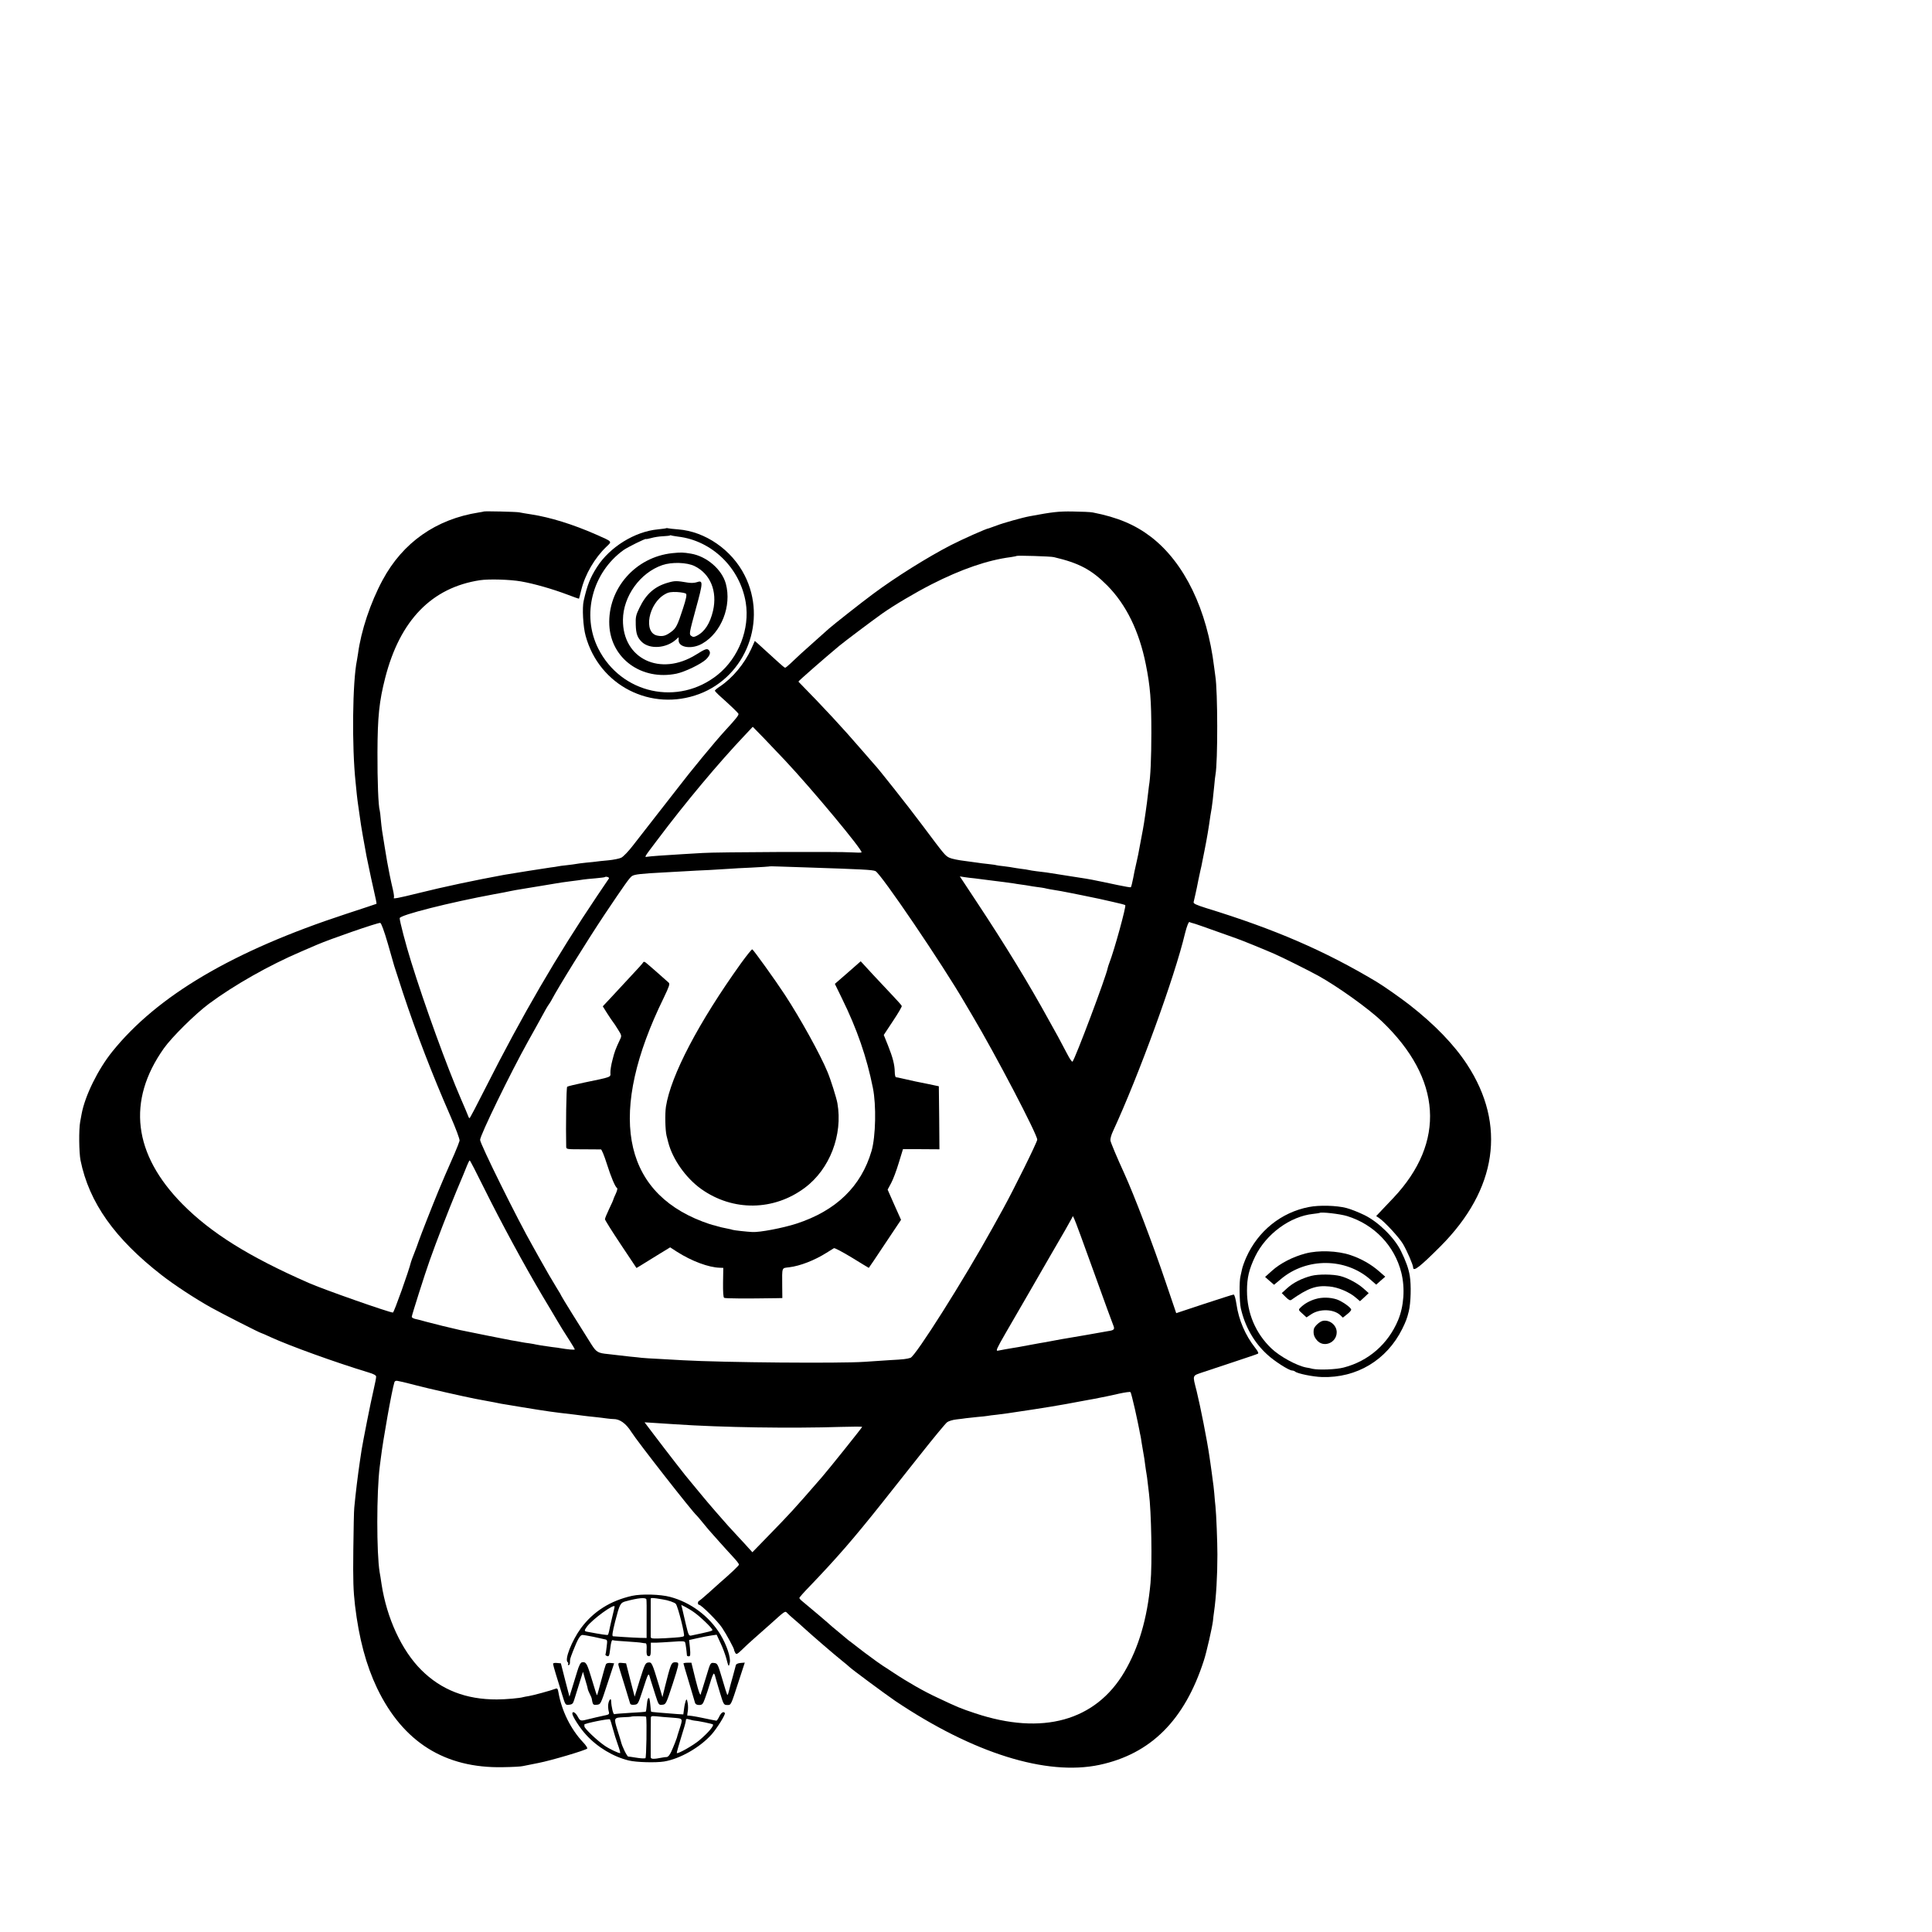 <?xml version="1.0" standalone="no"?>
<!DOCTYPE svg PUBLIC "-//W3C//DTD SVG 20010904//EN"
 "http://www.w3.org/TR/2001/REC-SVG-20010904/DTD/svg10.dtd">
<svg version="1.0" xmlns="http://www.w3.org/2000/svg"
 width="16pt" height="16pt" viewBox="0 0 16 16"
 preserveAspectRatio="xMidYMid meet">
<g transform="translate(0,16) scale(0.001,-0.001)"
fill="#000000" stroke="none">
<path d="M4007 11764 c-1 -1 -20 -5 -42 -8 -355 -56 -629 -249 -796 -559 -102
-189 -179 -422 -204 -610 -2 -16 -6 -40 -9 -55 -37 -177 -43 -714 -11 -1012 2
-25 7 -70 10 -100 3 -30 8 -66 10 -80 2 -14 9 -61 15 -105 6 -44 13 -91 16
-105 2 -14 7 -40 10 -59 3 -18 8 -43 10 -55 2 -11 7 -36 10 -55 3 -18 7 -41 9
-50 2 -9 11 -52 20 -96 9 -44 27 -129 41 -189 14 -60 24 -109 22 -111 -2 -1
-115 -39 -253 -84 -934 -306 -1562 -676 -1936 -1141 -118 -147 -225 -364 -253
-515 -3 -16 -9 -46 -12 -65 -12 -64 -10 -254 3 -320 71 -349 283 -648 673
-951 100 -78 276 -194 409 -268 90 -50 406 -211 415 -211 3 0 37 -15 78 -34
157 -72 536 -209 813 -293 38 -11 60 -23 60 -33 1 -8 -9 -58 -21 -110 -24
-100 -88 -427 -99 -495 -3 -22 -10 -67 -15 -100 -16 -108 -35 -261 -46 -380
-3 -22 -6 -179 -8 -350 -3 -253 0 -338 14 -460 33 -276 92 -495 183 -686 215
-447 562 -664 1042 -654 77 1 151 5 165 9 14 3 72 15 130 26 103 20 387 104
403 119 4 5 -11 28 -34 52 -102 108 -177 259 -204 412 -5 31 -10 37 -23 32
-38 -15 -189 -56 -222 -61 -19 -3 -41 -7 -48 -9 -23 -8 -144 -19 -217 -19
-255 -1 -461 79 -626 244 -162 161 -286 429 -329 710 -6 41 -13 86 -16 100
-26 156 -26 664 1 875 2 17 6 48 9 70 18 149 91 561 112 627 3 11 12 15 27 12
12 -3 33 -7 47 -10 14 -3 66 -16 115 -29 73 -20 401 -94 480 -109 11 -2 47 -9
80 -15 66 -12 97 -18 135 -26 14 -2 39 -7 55 -9 17 -3 71 -12 120 -20 50 -8
108 -17 130 -21 22 -3 67 -10 100 -15 57 -8 98 -13 203 -25 26 -3 61 -8 78
-10 17 -2 57 -7 90 -10 32 -3 77 -9 99 -12 22 -3 47 -5 55 -5 52 1 104 -36
148 -106 48 -77 508 -665 541 -692 4 -3 26 -30 51 -60 25 -30 49 -60 55 -66 5
-6 42 -47 80 -90 39 -43 91 -102 118 -130 26 -28 47 -55 47 -61 0 -8 -65 -70
-162 -154 -10 -9 -50 -45 -89 -80 -39 -35 -75 -65 -80 -67 -12 -5 -12 -32 0
-32 18 0 154 -135 190 -189 36 -53 102 -175 101 -186 -1 -3 4 -13 9 -23 9 -15
15 -13 53 23 23 22 45 43 48 46 3 3 30 27 60 54 30 26 89 78 130 115 124 112
122 111 140 91 8 -9 33 -31 55 -50 22 -18 60 -52 85 -75 61 -56 253 -222 315
-271 28 -22 52 -43 55 -46 12 -15 303 -230 385 -286 644 -432 1250 -622 1690
-529 426 91 706 371 865 865 22 67 68 270 75 326 2 22 6 56 9 75 18 126 28
300 28 475 0 103 -9 333 -16 400 -2 17 -7 66 -10 109 -4 43 -9 86 -11 95 -1 9
-6 43 -10 76 -4 32 -9 68 -11 79 -2 11 -6 38 -9 61 -18 125 -73 404 -105 535
-35 139 -40 124 58 158 48 16 166 55 262 87 96 32 180 60 187 64 8 4 1 20 -23
50 -81 103 -135 229 -154 359 -7 48 -17 82 -24 81 -6 0 -115 -35 -243 -77
l-232 -77 -85 250 c-108 321 -264 729 -346 909 -57 124 -111 252 -114 271 -2
13 7 47 21 76 214 463 512 1280 597 1640 14 56 30 98 37 93 5 -3 17 -7 26 -9
16 -3 77 -25 358 -125 52 -18 233 -92 320 -130 60 -26 279 -135 361 -180 161
-89 417 -272 528 -378 497 -475 531 -1000 96 -1462 -24 -25 -65 -69 -93 -98
l-50 -53 24 -16 c49 -34 165 -160 198 -215 35 -60 84 -174 84 -195 1 -38 57 6
227 176 468 470 547 1005 220 1505 -107 164 -268 331 -478 495 -79 61 -210
153 -273 191 -428 256 -841 435 -1411 610 -82 26 -106 37 -103 49 2 9 8 36 14
61 10 44 14 64 26 125 3 17 11 50 16 75 6 25 13 56 15 70 3 14 11 57 19 95 22
111 33 177 49 290 4 22 8 51 11 65 5 29 11 87 21 185 3 39 8 79 10 89 20 106
19 694 -1 816 -2 14 -6 48 -10 75 -58 477 -246 865 -522 1078 -133 102 -278
163 -483 203 -19 4 -93 7 -165 8 -119 2 -168 -4 -356 -39 -61 -11 -221 -56
-275 -77 -32 -12 -61 -22 -64 -23 -19 -1 -216 -89 -316 -140 -194 -100 -462
-268 -644 -404 -95 -70 -329 -255 -364 -286 -6 -6 -51 -46 -101 -90 -49 -44
-110 -98 -135 -121 -25 -24 -62 -59 -83 -78 -21 -20 -41 -36 -45 -36 -4 0 -32
23 -62 51 -71 65 -139 127 -167 152 l-22 19 -30 -67 c-56 -122 -155 -241 -259
-310 -23 -15 -42 -31 -42 -35 0 -3 20 -25 45 -47 81 -72 143 -132 150 -143 6
-10 -15 -38 -114 -145 -79 -86 -286 -337 -388 -471 -12 -16 -84 -108 -160
-205 -76 -97 -169 -217 -208 -267 -38 -50 -83 -97 -100 -105 -16 -8 -66 -18
-109 -22 -43 -4 -86 -8 -95 -10 -9 -1 -47 -6 -86 -9 -38 -4 -77 -9 -85 -11 -8
-2 -42 -6 -75 -10 -33 -3 -67 -8 -75 -10 -8 -2 -35 -6 -60 -9 -45 -6 -328 -51
-385 -61 -244 -45 -500 -99 -708 -151 -170 -42 -217 -51 -205 -38 3 3 0 32 -8
66 -17 70 -41 190 -48 233 -3 17 -12 71 -20 120 -23 137 -25 155 -32 225 -3
36 -7 71 -9 77 -12 36 -20 248 -19 483 1 293 14 421 64 616 122 477 385 748
785 809 74 11 249 6 340 -10 109 -19 262 -63 386 -110 51 -20 93 -34 94 -33 1
2 10 35 19 73 32 129 111 265 209 358 47 45 52 39 -88 101 -191 84 -379 142
-535 166 -41 6 -86 14 -100 17 -23 5 -289 11 -293 7z m4721 -378 c209 -49 312
-104 442 -235 157 -159 264 -378 319 -652 37 -185 46 -297 46 -569 0 -201 -7
-368 -20 -440 -2 -14 -6 -47 -9 -75 -5 -52 -32 -241 -41 -285 -5 -24 -22 -120
-32 -170 -2 -14 -10 -53 -18 -88 -8 -34 -17 -74 -20 -90 -3 -15 -7 -38 -10
-52 -3 -14 -8 -36 -11 -50 -3 -13 -7 -26 -9 -28 -2 -2 -50 6 -107 18 -56 12
-112 24 -123 26 -11 2 -31 6 -45 9 -59 13 -122 23 -235 40 -22 3 -65 10 -95
15 -72 12 -120 19 -178 25 -26 3 -54 8 -62 10 -8 2 -37 7 -65 10 -27 4 -57 8
-65 10 -8 2 -42 7 -75 11 -33 3 -62 8 -65 9 -3 2 -34 6 -70 10 -36 4 -72 8
-80 10 -8 1 -58 8 -110 15 -52 6 -109 18 -126 26 -36 17 -38 19 -225 269 -114
153 -375 483 -399 505 -3 3 -48 55 -100 115 -162 188 -317 355 -528 570 -3 3
212 191 338 296 50 41 253 194 355 267 96 68 271 172 410 243 245 125 466 201
655 225 25 4 47 8 49 10 5 5 283 -3 309 -10z m-2228 -1682 c223 -237 646 -746
635 -763 -2 -3 -38 -3 -82 0 -83 7 -1123 3 -1233 -5 -36 -2 -112 -7 -170 -10
-155 -9 -262 -17 -288 -21 -28 -5 -31 -10 81 138 234 312 508 639 727 870 l64
68 91 -93 c49 -52 128 -134 175 -184z m190 -888 c449 -15 536 -19 560 -30 45
-20 558 -777 740 -1091 10 -16 39 -66 65 -110 188 -316 535 -979 535 -1023 0
-20 -197 -418 -285 -577 -15 -27 -52 -95 -83 -150 -237 -429 -640 -1067 -682
-1080 -32 -10 -58 -13 -170 -19 -58 -4 -152 -10 -210 -14 -206 -14 -1164 -6
-1505 13 -44 2 -132 7 -195 11 -63 3 -128 7 -145 9 -16 2 -59 7 -95 10 -36 4
-75 8 -88 10 -13 2 -56 7 -95 11 -85 8 -98 16 -139 80 -92 145 -248 396 -248
400 0 2 -17 33 -39 67 -37 60 -90 151 -145 250 -14 26 -38 68 -53 95 -127 222
-437 849 -437 882 0 38 250 552 396 814 28 50 61 109 73 131 73 134 89 162 99
175 6 8 16 24 22 35 57 109 300 500 440 710 167 249 208 307 228 320 21 14 74
20 266 30 58 3 139 8 180 10 41 3 129 7 195 10 66 4 140 8 165 10 25 2 108 7
185 10 77 4 141 8 143 9 1 2 37 2 80 0 42 -2 151 -5 242 -8z m-1647 -91 c-4
-5 -48 -71 -98 -145 -332 -493 -622 -991 -923 -1587 -70 -139 -130 -253 -133
-253 -4 0 -9 8 -12 18 -3 9 -30 73 -60 142 -116 267 -300 774 -412 1135 -44
140 -95 336 -95 361 0 26 418 131 785 199 50 9 110 20 135 26 25 5 62 12 84
15 21 3 48 8 60 10 11 2 64 11 116 19 52 9 106 18 120 20 14 3 63 10 110 16
47 6 96 12 110 15 14 2 59 7 100 10 41 4 77 8 78 10 10 8 40 -1 35 -11z m3027
1 c56 -7 138 -17 165 -21 11 -1 47 -6 80 -10 33 -4 69 -9 80 -11 11 -2 40 -7
65 -10 25 -3 54 -8 65 -10 11 -2 40 -7 65 -10 25 -3 52 -7 60 -9 8 -2 30 -7
48 -10 76 -12 101 -17 167 -30 39 -8 81 -16 95 -19 30 -6 117 -24 145 -30 11
-2 63 -14 115 -26 52 -11 96 -23 99 -26 9 -9 -90 -371 -132 -479 -6 -16 -12
-34 -13 -40 -12 -69 -270 -754 -292 -777 -4 -4 -23 23 -42 60 -19 37 -54 103
-78 147 -25 44 -58 105 -75 135 -168 306 -361 622 -600 983 l-138 209 38 -6
c21 -3 58 -8 83 -10z m-4858 -541 c27 -93 51 -177 53 -185 2 -8 35 -109 73
-225 111 -335 243 -677 391 -1015 47 -108 79 -194 77 -207 -3 -12 -21 -59 -41
-105 -83 -188 -87 -199 -135 -313 -54 -131 -143 -358 -163 -415 -8 -25 -25
-70 -37 -100 -12 -30 -24 -62 -26 -70 -18 -75 -141 -420 -150 -420 -30 0 -580
193 -699 246 -496 218 -807 413 -1043 651 -409 414 -463 856 -155 1291 66 93
259 284 373 369 209 155 498 319 765 433 55 23 114 49 130 56 111 48 504 184
524 181 8 -1 32 -65 63 -172z m798 -2027 c142 -286 329 -631 480 -886 63 -106
120 -200 125 -210 20 -35 60 -99 102 -164 24 -37 43 -70 43 -73 0 -6 -62 0
-120 10 -8 2 -37 6 -65 9 -84 12 -119 17 -135 21 -8 2 -33 7 -55 10 -23 3 -52
7 -65 10 -14 3 -52 10 -85 15 -46 8 -323 64 -425 85 -52 11 -243 58 -285 70
-27 8 -65 18 -82 21 -18 4 -33 12 -33 19 0 12 109 356 148 465 54 154 161 429
223 578 39 92 78 186 87 210 9 23 19 42 22 42 3 0 57 -104 120 -232z m5049
-693 c83 -231 156 -431 162 -444 12 -30 5 -38 -46 -45 -22 -4 -101 -18 -175
-31 -74 -13 -151 -26 -170 -29 -19 -3 -60 -10 -90 -16 -30 -6 -66 -13 -80 -15
-14 -2 -77 -13 -140 -25 -63 -12 -124 -23 -135 -24 -32 -5 -98 -17 -122 -22
-18 -3 -8 19 64 144 47 81 136 235 198 342 61 107 138 240 170 295 111 190
168 290 179 312 l11 22 11 -22 c7 -12 80 -211 163 -442z m340 -1135 c16 -74
33 -151 36 -170 3 -19 8 -42 10 -50 2 -8 6 -33 9 -55 4 -22 8 -51 11 -65 9
-50 15 -86 20 -130 3 -25 8 -54 10 -66 2 -11 7 -45 10 -75 3 -30 8 -67 10 -84
20 -153 28 -587 13 -745 -27 -294 -98 -535 -216 -736 -239 -406 -680 -528
-1235 -343 -123 41 -143 49 -314 130 -109 50 -252 132 -366 208 -38 25 -77 51
-86 56 -9 6 -34 23 -56 39 -22 17 -65 48 -95 70 -30 23 -57 43 -60 46 -3 3
-23 18 -45 35 -22 16 -42 31 -45 35 -3 3 -30 25 -60 50 -30 25 -57 47 -60 50
-9 10 -215 185 -242 206 -16 12 -28 26 -28 30 0 5 35 45 78 89 233 243 366
396 608 700 43 55 84 106 91 115 7 8 105 132 218 275 113 143 216 268 229 277
12 9 47 20 77 23 30 3 65 8 79 10 14 2 55 6 92 10 37 3 75 7 85 9 10 2 45 7
78 10 33 4 71 9 85 11 14 2 41 6 60 9 245 36 389 60 545 90 11 2 40 7 65 12
25 4 47 8 50 9 16 3 88 18 105 21 11 2 58 12 105 23 47 10 88 16 92 12 4 -3
20 -67 37 -141z m-3812 -125 c398 -27 964 -35 1376 -22 97 3 177 3 177 0 0 -5
-284 -360 -335 -418 -238 -274 -262 -299 -437 -479 l-137 -141 -32 35 c-17 19
-52 58 -78 85 -26 28 -68 73 -92 100 -24 28 -70 80 -101 115 -59 69 -83 96
-108 127 -59 72 -106 129 -110 133 -9 7 -202 256 -294 378 l-78 103 79 -5 c43
-3 120 -8 170 -11z"/>
<path d="M6137 8023 c-350 -488 -582 -930 -622 -1188 -9 -59 -6 -194 5 -240 6
-22 12 -47 14 -55 36 -140 145 -295 272 -386 263 -188 603 -183 860 10 206
154 315 438 269 700 -8 44 -56 198 -83 261 -59 143 -223 439 -351 635 -79 121
-261 374 -271 378 -4 2 -46 -50 -93 -115z"/>
<path d="M5328 8032 c-1 -5 -51 -61 -110 -123 -58 -63 -133 -143 -166 -179
l-60 -64 35 -56 c19 -30 41 -62 47 -70 7 -8 27 -38 44 -66 30 -47 31 -53 18
-80 -37 -78 -47 -104 -64 -173 -11 -40 -18 -88 -17 -106 2 -37 12 -33 -220
-81 -71 -15 -134 -30 -138 -34 -7 -6 -12 -333 -8 -497 1 -21 4 -21 139 -21 75
0 142 -1 149 -1 6 -1 28 -54 48 -118 36 -113 69 -192 86 -203 4 -3 -1 -23 -11
-45 -11 -22 -19 -43 -20 -47 0 -4 -16 -40 -35 -79 -19 -40 -35 -78 -35 -86 0
-7 59 -101 131 -209 l130 -195 32 19 c18 11 80 49 139 86 l108 66 57 -37 c121
-77 262 -130 356 -132 l27 -1 -2 -121 c-1 -78 2 -123 9 -127 9 -6 181 -7 430
-3 l52 1 -1 98 c-1 163 -6 149 58 157 90 11 209 57 309 120 28 17 55 34 61 38
6 4 73 -32 149 -78 76 -47 139 -85 140 -85 1 0 62 90 134 199 l133 199 -56
125 -55 125 29 54 c16 29 44 104 63 167 l35 114 151 0 151 -1 -2 261 -3 261
-85 18 c-47 9 -96 20 -109 22 -28 6 -132 29 -143 32 -5 1 -12 2 -18 3 -5 0
-10 20 -10 44 -1 59 -16 119 -56 219 l-35 87 76 115 c42 63 75 119 73 125 -1
5 -32 40 -68 78 -36 38 -112 119 -169 180 l-103 112 -107 -94 -107 -93 58
-119 c126 -256 206 -488 257 -743 29 -144 23 -402 -11 -521 -86 -295 -294
-496 -623 -603 -112 -36 -304 -73 -365 -69 -44 2 -152 14 -163 18 -6 2 -23 7
-37 9 -42 8 -71 15 -90 21 -10 3 -27 8 -37 10 -10 2 -49 15 -86 29 -671 256
-784 907 -320 1853 45 94 52 115 41 125 -28 26 -174 154 -190 166 -9 7 -18 9
-20 4z"/>
<path d="M5518 11626 c-1 -2 -33 -6 -70 -10 -191 -18 -398 -146 -504 -312 -56
-87 -81 -150 -110 -279 -14 -57 -5 -217 16 -291 112 -412 543 -631 942 -481
388 147 564 609 375 982 -107 212 -327 364 -552 381 -38 3 -75 7 -82 9 -6 2
-13 2 -15 1z m97 -70 c282 -33 514 -260 561 -546 35 -217 -58 -457 -231 -597
-327 -264 -802 -160 -991 217 -139 277 -50 626 209 814 35 25 187 100 187 92
0 -2 19 2 43 8 23 7 67 14 97 15 30 2 57 4 59 7 2 2 7 2 10 0 3 -2 29 -6 56
-10z"/>
<path d="M5568 11419 c-306 -32 -536 -295 -522 -596 14 -278 268 -461 556
-402 71 15 205 80 246 119 33 34 40 58 21 77 -14 14 -29 9 -104 -38 -296 -185
-610 -36 -606 289 2 194 142 389 326 452 78 27 204 23 267 -8 131 -64 190
-208 153 -370 -25 -105 -68 -173 -134 -207 -24 -12 -31 -12 -47 -1 -18 13 -16
23 38 222 62 225 62 241 7 222 -17 -6 -48 -7 -72 -3 -94 16 -109 16 -164 0
-111 -31 -182 -94 -237 -208 -30 -61 -33 -77 -31 -141 2 -76 14 -107 51 -143
66 -62 202 -52 282 20 l22 20 0 -26 c0 -61 111 -76 196 -27 158 90 245 312
195 496 -32 118 -158 227 -289 249 -66 11 -82 11 -154 4z m113 -336 c8 -8 2
-41 -25 -123 -45 -139 -57 -163 -98 -193 -43 -32 -69 -40 -113 -31 -121 22
-75 269 64 344 27 16 51 19 98 17 35 -2 68 -8 74 -14z"/>
<path d="M10840 6004 c-229 -44 -421 -198 -519 -417 -15 -34 -32 -80 -36 -102
-5 -22 -10 -47 -12 -55 -11 -41 -9 -211 3 -265 34 -151 110 -284 219 -383 59
-55 180 -132 206 -132 8 0 19 -4 25 -9 17 -16 147 -43 222 -45 288 -9 536 140
665 399 30 62 39 84 54 145 17 68 21 219 8 295 -10 60 -32 121 -73 205 -54
110 -186 240 -302 297 -47 23 -114 50 -150 59 -81 21 -225 25 -310 8z m316
-75 c224 -69 393 -245 449 -468 32 -128 22 -278 -27 -395 -83 -197 -245 -338
-449 -391 -63 -17 -208 -22 -259 -11 -14 4 -38 9 -53 11 -78 15 -218 91 -288
158 -131 125 -202 293 -202 477 0 108 17 179 68 285 90 185 289 332 480 352
28 3 51 7 53 8 11 10 170 -8 228 -26z"/>
<path d="M10811 5619 c-103 -27 -209 -81 -277 -143 l-57 -51 37 -33 37 -32 59
49 c212 177 533 175 738 -5 l49 -43 37 33 38 33 -48 42 c-69 61 -151 107 -240
137 -107 36 -265 42 -373 13z"/>
<path d="M10860 5434 c-80 -21 -149 -56 -200 -102 l-45 -41 33 -33 c24 -24 36
-30 46 -23 139 98 207 122 315 111 71 -6 166 -46 220 -93 l34 -29 36 33 36 34
-45 40 c-48 42 -130 86 -189 101 -61 16 -182 17 -241 2z"/>
<path d="M10895 5242 c-49 -14 -95 -40 -127 -73 -16 -16 -15 -19 18 -48 l34
-31 41 27 c70 46 184 42 238 -8 l22 -21 34 27 c19 14 35 32 35 39 0 17 -76 70
-120 85 -56 18 -122 19 -175 3z"/>
<path d="M10959 5062 c-28 -3 -76 -47 -79 -72 -5 -37 2 -61 26 -89 55 -66 164
-22 164 66 0 56 -54 103 -111 95z"/>
<path d="M5235 2784 c-180 -40 -322 -130 -424 -268 -76 -104 -139 -264 -109
-282 4 -3 6 -10 3 -15 -4 -5 -1 -9 4 -9 6 0 11 9 11 20 0 30 0 30 25 95 39
100 59 134 78 135 10 0 50 -7 90 -15 40 -9 82 -18 95 -21 22 -4 23 -8 16 -62
-3 -31 -8 -60 -10 -63 -2 -4 3 -9 11 -13 19 -7 21 -1 29 63 7 57 13 74 24 67
4 -2 54 -7 112 -10 58 -4 114 -8 125 -11 11 -2 25 -4 32 -4 7 -1 10 -18 8 -50
-2 -34 1 -51 10 -55 20 -7 25 3 25 59 l0 51 43 0 c23 1 86 4 140 8 76 6 98 5
101 -6 4 -10 12 -69 15 -109 1 -3 8 -6 16 -6 12 0 14 12 9 68 l-7 67 72 16
c40 9 91 19 114 22 l42 6 32 -69 c18 -37 39 -95 48 -127 18 -72 21 -75 29 -34
8 42 -25 143 -77 230 -91 151 -246 268 -417 313 -82 22 -237 26 -315 9z m118
-29 c2 -5 3 -80 2 -165 l0 -155 -55 1 c-30 1 -91 4 -135 7 -44 3 -84 6 -88 6
-10 1 -5 33 17 121 38 147 43 157 89 169 100 27 164 34 170 16z m132 0 c48 -7
103 -26 112 -38 18 -23 77 -257 67 -266 -8 -8 -34 -11 -156 -18 -105 -5 -118
-4 -119 11 0 9 0 81 0 161 0 80 0 149 0 155 1 9 19 8 96 -5z m261 -106 c49
-33 154 -134 154 -148 0 -8 -29 -15 -176 -46 -19 -4 -23 5 -44 93 -12 53 -26
111 -30 129 l-8 32 32 -16 c17 -9 50 -28 72 -44z m-656 46 c0 -2 -9 -44 -21
-92 -11 -48 -23 -99 -25 -113 -3 -13 -7 -27 -10 -29 -3 -4 -57 4 -168 25 -29
5 -29 10 -5 43 45 61 229 195 229 166z"/>
<path d="M4818 2233 c-11 -3 -24 -29 -38 -76 -12 -40 -31 -103 -43 -140 l-21
-68 -36 138 -35 138 -33 3 c-17 2 -32 -1 -32 -7 0 -5 11 -45 24 -88 14 -43 36
-118 51 -166 27 -88 27 -88 58 -85 27 3 33 9 43 43 7 22 26 83 42 135 l30 95
20 -70 c12 -38 21 -73 21 -78 1 -4 8 -21 16 -37 8 -16 15 -32 15 -35 0 -3 3
-17 6 -31 5 -21 11 -25 37 -22 31 3 32 4 87 173 l56 170 -29 3 c-17 2 -33 -2
-38 -9 -4 -7 -22 -67 -39 -133 -18 -67 -33 -122 -35 -124 -3 -4 -7 9 -54 164
-31 101 -40 114 -73 107z"/>
<path d="M5369 2232 c-24 -3 -29 -13 -70 -143 l-43 -140 -36 138 -35 138 -32
3 c-36 4 -38 0 -24 -44 11 -33 80 -260 88 -287 3 -14 13 -17 36 -15 30 3 32 6
67 113 53 163 50 158 66 100 8 -27 27 -87 42 -133 26 -81 27 -83 57 -80 30 3
31 5 86 173 47 145 53 171 40 176 -9 3 -24 4 -33 1 -19 -5 -29 -33 -70 -197
l-22 -90 -28 95 c-58 191 -60 195 -89 192z"/>
<path d="M5660 2224 c0 -3 21 -74 46 -157 25 -84 47 -160 50 -169 4 -12 15
-18 34 -18 25 0 31 6 48 53 11 28 30 87 43 130 12 42 26 77 30 77 4 0 10 -12
13 -27 4 -16 21 -74 38 -130 30 -99 32 -103 60 -103 33 0 29 -9 96 198 l50
153 -36 -3 c-21 -2 -36 -9 -38 -18 -2 -8 -13 -49 -24 -90 -12 -41 -26 -94 -32
-118 -5 -24 -12 -41 -15 -39 -2 3 -22 63 -42 134 -37 125 -39 128 -68 131 -29
3 -30 3 -62 -105 -18 -59 -35 -115 -38 -123 -4 -8 -7 -18 -7 -22 -4 -33 -18 2
-47 117 l-33 135 -33 0 c-18 0 -33 -3 -33 -6z"/>
<path d="M5366 1931 c-4 -6 -8 -31 -10 -56 -2 -26 -6 -48 -8 -50 -2 -2 -60 -7
-128 -10 -69 -4 -128 -9 -132 -11 -9 -6 -25 60 -27 111 -1 28 -19 6 -24 -30
-2 -16 0 -42 4 -57 7 -26 6 -27 -49 -38 -32 -7 -82 -18 -112 -26 -74 -19 -74
-19 -96 21 -18 33 -44 48 -44 24 0 -23 63 -121 113 -175 94 -104 229 -184 356
-214 62 -15 224 -19 291 -8 132 22 296 116 393 224 43 48 117 166 110 177 -10
17 -30 5 -46 -28 -9 -19 -20 -35 -24 -35 -5 0 -58 11 -120 24 -62 13 -115 21
-118 17 -4 -3 -4 11 0 32 4 20 4 54 0 75 -6 31 -9 34 -16 17 -4 -11 -11 -41
-14 -67 l-6 -46 -52 3 c-133 10 -212 17 -214 19 -2 1 -5 26 -7 55 -5 56 -10
69 -20 52z m-15 -149 c7 -41 2 -342 -6 -343 -19 -3 -40 -1 -85 6 -25 4 -50 8
-57 8 -10 0 -51 83 -60 122 -1 6 -15 50 -30 98 -31 102 -31 102 55 106 31 1
57 3 58 4 6 6 124 5 125 -1z m217 -7 c93 -8 89 -1 56 -105 -10 -30 -18 -57
-18 -60 -2 -8 -27 -73 -47 -117 -12 -26 -26 -43 -37 -44 -9 0 -25 -2 -34 -4
-77 -15 -98 -14 -99 3 -1 16 0 288 1 325 0 15 7 17 48 13 26 -3 84 -8 130 -11z
m-493 -90 c10 -38 29 -99 42 -134 13 -35 21 -66 19 -69 -6 -6 -92 35 -130 62
-65 45 -166 142 -166 158 0 4 0 11 -1 16 0 9 204 51 212 43 3 -3 14 -37 24
-76z m673 66 c27 -1 149 -26 156 -32 11 -10 -40 -70 -112 -131 -51 -43 -178
-115 -187 -106 -2 2 14 59 35 127 22 68 40 132 40 142 0 15 5 16 30 9 17 -5
34 -9 38 -9z"/>
</g>
</svg>

